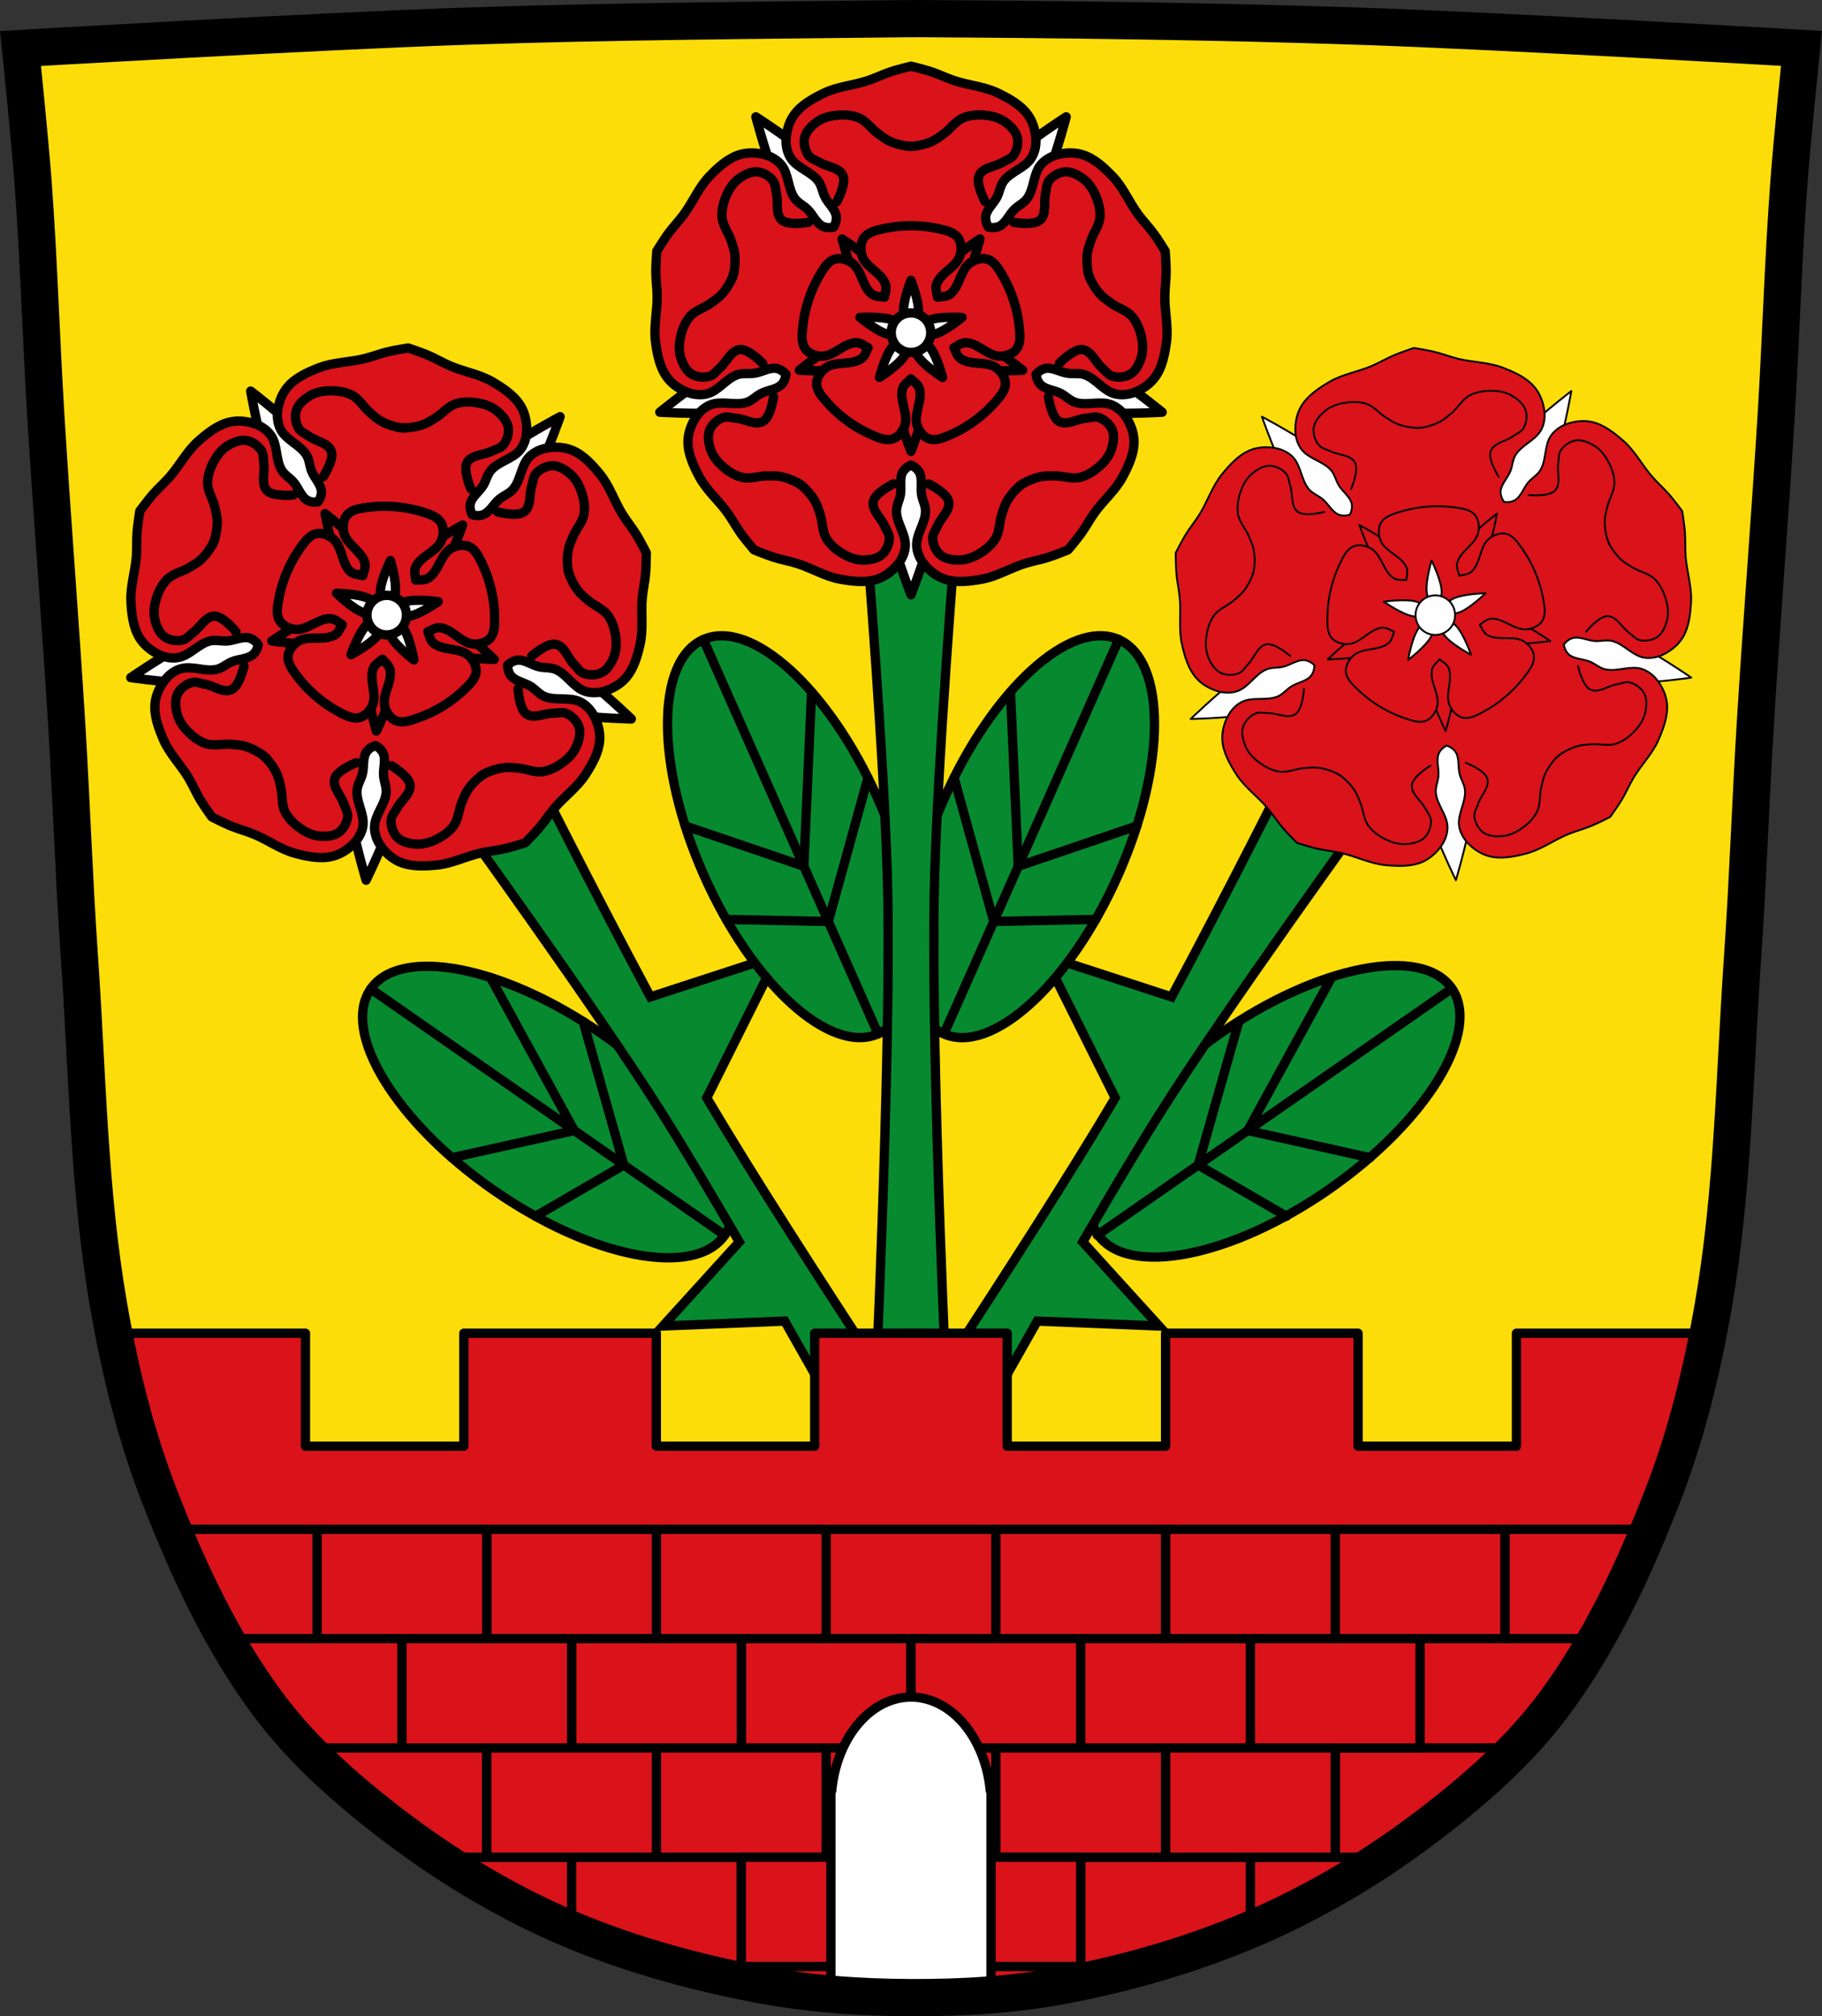 <svg xmlns="http://www.w3.org/2000/svg" height="1083.1" viewBox="0 0 979.17 1083.103" xmlns:xlink="http://www.w3.org/1999/xlink"><rect x="0" y="0" width="979.17" height="1083.103" fill="#333333" stroke="none"/><path d="M728.61 14.005c-78.32-2.627-156.69-3.547-235.05-4-2.653-.015-5.306.014-7.958.043-78.36.88-156.73 1.373-235.05 4-79.898 2.68-239.53 12-239.53 12s4.995 48.18 6.784 72.32c3.067 41.38 4.256 82.87 6.784 124.29 3.405 55.766 7.902 111.49 11.307 167.25 2.529 41.41 3.91 82.9 6.784 124.29 4.346 62.59 5.02 125.75 15.786 187.56 6.02 34.562 14.418 68.979 27.14 101.67 15.355 39.473 33.473 78.71 58.839 112.63 18.288 24.456 41.648 45.04 65.884 63.62 27.747 21.272 57.962 39.816 89.93 53.968 33.818 14.97 69.917 25.08 106.24 32.09 27.334 5.278 55.35 7.255 83.19 7.349 27.662.094 55.55-1.52 82.71-6.741 36.46-7.01 72.54-17.626 106.46-32.746 31.934-14.235 62.23-32.696 89.98-53.968 24.24-18.58 47.595-39.17 65.884-63.62 25.365-33.919 43.484-73.16 58.839-112.63 12.718-32.695 21.12-67.16 27.14-101.72 10.762-61.814 11.44-124.97 15.786-187.56 2.874-41.39 4.256-82.87 6.784-124.29 3.405-55.766 7.902-111.44 11.307-167.21 2.529-41.41 3.717-82.909 6.784-124.29 1.79-24.14 6.784-72.32 6.784-72.32s-159.63-9.319-239.53-12" fill="#fcdd09"/><g stroke="#000"><g fill="#078930" stroke-width="5"><g stroke-linejoin="round" stroke-linecap="round" transform="translate(187.56 17.787)"><ellipse transform="matrix(-.572 -.82 -.821 .571 0 0)" ry="115.85" rx="51.06" cy="-76.66" cx="-759.74"/><ellipse transform="rotate(-55.134) skewX(.048)" ry="115.85" rx="51.06" cy="418.95" cx="-414.85"/></g><g fill-rule="evenodd"><path d="M718.23 400.567s-3.716 6.752-5.475 9.955c-7.657.479-14.927.659-17.871-1.129 0 0-34.18 68.21-65.28 126.13l-68.47-22.305 38.2 76.54c-47.671 80.73-146.96 228.01-146.96 228.01l9.06 7.916-1.455 2.281 7.379 2.895 5.969 5.215 1.355-2.342 11.201 4.391s34-62.45 71.56-128.46l65.44 2.648-41.01-45.15c14.914-25.657 29.368-49.909 41.457-69.06 35.37-56.04 113.21-163.4 113.21-163.4-2.944-1.788-6.135-8.325-9.238-15.342 2.032-3.036 6.314-9.445 6.314-9.445-2.464-.406-6.263-.303-10.494-.06-1.735-3.867-3.394-7.286-4.891-9.285z"/><path d="M260.93 400.567c-1.496 1.999-3.156 5.418-4.891 9.285-4.232-.243-8.03-.346-10.494.06 0 0 4.282 6.409 6.314 9.445-3.104 7.02-6.295 13.553-9.238 15.342 0 0 77.85 107.36 113.21 163.4 12.09 19.16 26.543 43.41 41.457 69.06l-41.01 45.15 65.44-2.648c37.558 66.01 71.56 128.46 71.56 128.46l11.201-4.391 1.355 2.342 5.969-5.215 7.379-2.895-1.455-2.281 9.06-7.916s-99.29-147.28-146.96-228.01l38.2-76.54-68.47 22.305c-31.1-57.92-65.28-126.13-65.28-126.13-2.944 1.788-10.214 1.608-17.871 1.129-1.758-3.203-5.475-9.955-5.475-9.955z"/></g></g><g transform="translate(1235.49 17.787)"><ellipse cx="-903.89" cy="162.91" rx="51.06" ry="115.85" transform="rotate(-23.855 -220.997 76.647) skewX(.048)" fill="#078930" stroke-linejoin="round" stroke-linecap="round" stroke-width="5"/><path d="m-857.489 325.747 93.883 211.834" fill="none" fill-rule="evenodd" stroke="#000" stroke-linecap="round" stroke-width="5" id="a"/><path d="m-803.492 447.556-63.77-21.656" fill="none" fill-rule="evenodd" stroke="#000" stroke-linecap="round" stroke-width="5" id="b"/><path d="m-790.352 477.208-54.839-1.092" fill="none" fill-rule="evenodd" stroke="#000" stroke-linecap="round" stroke-width="5" id="c"/><path d="m-803.492 447.556 4.172-93.689" fill="none" fill-rule="evenodd" stroke="#000" stroke-linecap="round" stroke-width="5" id="d"/><path d="m-790.352 477.208 21.334-77.19" fill="none" fill-rule="evenodd" stroke="#000" stroke-linecap="round" stroke-width="5" id="e"/><g transform="scale(-1 1) rotate(-6.035 -64.65 -13717.98)"><ellipse cx="-903.89" cy="162.91" rx="51.06" ry="115.85" transform="matrix(.952 -.306 .307 .952 0 0)" fill="#078930" stroke-linejoin="round" stroke-linecap="round" stroke-width="5"/><g transform="rotate(6.035 -810.514 431.666)"><use xlink:href="#a"/><use xlink:href="#b"/><use xlink:href="#c"/><use xlink:href="#d"/><use xlink:href="#e"/></g></g></g><g stroke-width="5"><path d="M480.58 263.897s.332 7.701.492 11.352c-6.296 4.385-12.417 8.314-15.861 8.314 0 0 10.787 132.18 11.918 198.43 1.573 92.18-7.152 276.5-7.152 276.5l11.854 2.063-.059 2.705 7.809-1.357 7.809 1.357-.059-2.705 11.854-2.063s-8.724-184.31-7.15-276.5c1.131-66.25 11.918-198.43 11.918-198.43-3.444 0-9.566-3.929-15.861-8.314.16-3.65.49-11.352.49-11.352-2.317.932-5.509 2.992-9 5.396-3.49-2.404-6.683-4.465-9-5.396z" fill="#078930" fill-rule="evenodd"/><g stroke-linejoin="round"><g fill="#fff" stroke-linecap="round"><path d="M496.16 158.247c1.9-12.787 5.215-28.725 10.617-37.8 14.974-25.15 66.21-57.686 66.21-57.686s-15.09 58.767-34.36 80.8c-6.956 7.948-21.08 16.03-32.652 21.807-2.637 2.47-16.362 12.251-16.362 12.251s4.317-15.28 6.554-19.371zM483.03 158.247c-1.899-12.787-5.215-28.725-10.617-37.8-14.974-25.15-66.21-57.686-66.21-57.686s15.09 58.767 34.36 80.8c6.956 7.948 21.08 16.03 32.652 21.807 2.637 2.47 16.362 12.251 16.362 12.251s-4.317-15.28-6.554-19.371zM510.04 177.867c12.748-2.144 28.931-3.915 39.23-1.58 28.549 6.47 75.32 45.15 75.32 45.15s-60.56 3.809-87.46-7.72c-9.709-4.16-21.769-15.09-30.828-24.313-3.163-1.746-16.705-11.776-16.705-11.776s15.862-.613 20.446.248zM469.13 177.867c-12.748-2.144-28.931-3.915-39.23-1.58-28.549 6.47-75.32 45.15-75.32 45.15s60.56 3.809 87.46-7.72c9.709-4.16 21.769-15.09 30.828-24.313 3.163-1.746 16.705-11.776 16.705-11.776s-15.862-.613-20.446.248z"/><path d="M483.52 197.137c-5.976 11.463-12.655 26.308-13.615 36.826-2.66 29.15 19.691 85.57 19.691 85.57s22.319-56.43 19.658-85.57c-.959-10.518-7.634-25.361-13.615-36.826-.684-3.548-6.04-19.526-6.04-19.526s-5.48 14.897-6.076 19.526z"/></g><g fill="#da121a"><path d="M489.58 35.547s-7.136 1.756-10.623 2.899c-4.259 1.396-8.3 3.405-12.552 4.825-7.782 2.604-16.293 3.173-23.669 6.77-5.907 2.88-12.09 6.273-15.945 11.596-2.776 3.836-4.194 8.79-4.349 13.522-.108 3.315.661 6.839 2.422 9.65 3.457 5.519 11.128 7.294 14.972 12.552 1.748 2.391 2.107 5.543 3.376 8.219 1.884 3.971 6.326 7.201 6.273 11.596-.02 1.708-.583 3.294-1.467 4.808-1.718.377-3.399.422-5.04-.088-4.196-1.307-5.889-6.529-9.08-9.545-2.154-2.033-5.05-3.344-6.788-5.745-3.814-5.279-3.135-13.13-7.318-18.12-2.131-2.542-5.245-4.348-8.431-5.268-4.548-1.313-9.689-1.493-14.192-.036-6.25 2.023-11.398 6.85-15.962 11.578-5.696 5.906-8.857 13.835-13.734 20.431-2.664 3.604-5.825 6.827-8.467 10.447-2.164 2.965-6.03 9.209-6.03 9.209s-.541 7.324-.531 10.995c.014 4.482.684 8.952.725 13.434.075 8.206-2.01 16.477-.866 24.605.917 6.507 2.224 13.429 6.098 18.734 2.791 3.824 7.07 6.701 11.525 8.308 3.12 1.126 6.717 1.479 9.934.672 6.317-1.584 10.377-8.324 16.562-10.359 2.813-.925 5.918-.308 8.856-.69 4.358-.566 8.792-3.791 12.957-2.386 1.613.544 2.955 1.563 4.118 2.864-.174 1.743-.657 3.361-1.644 4.755-2.54 3.586-8.02 3.585-11.878 5.69-2.6 1.42-4.746 3.759-7.565 4.667-6.199 1.995-13.458-1.075-19.497 1.361-3.076 1.24-5.758 3.635-7.619 6.381-2.655 3.92-4.43 8.77-4.437 13.505-.001 6.572 3.01 12.954 6.098 18.757 3.856 7.244 10.398 12.695 15.167 19.373 2.604 3.648 4.71 7.646 7.336 11.278 2.151 2.974 6.894 8.591 6.894 8.591s6.793 2.765 10.289 3.889c4.267 1.373 8.717 2.136 12.992 3.482 7.827 2.465 15.06 6.991 23.14 8.414 6.472 1.137 13.463 2.026 19.709-.017 4.5-1.472 8.569-4.64 11.472-8.378 2.035-2.619 3.485-5.936 3.712-9.245.446-6.497-4.732-12.437-4.755-18.949 0-2.962 1.558-5.713 2.104-8.626.809-4.32-.891-9.554 1.733-13.08 1.013-1.362 2.387-2.319 3.976-3.02 1.59.704 2.964 1.661 3.976 3.02 2.623 3.526.924 8.761 1.733 13.08.545 2.911 2.114 5.662 2.104 8.626-.023 6.512-5.201 12.45-4.755 18.949.227 3.309 1.677 6.625 3.712 9.245 2.905 3.739 6.972 6.906 11.472 8.378 6.245 2.044 13.237 1.157 19.709.017 8.08-1.423 15.312-5.949 23.14-8.414 4.275-1.346 8.726-2.11 12.992-3.482 3.495-1.124 10.289-3.889 10.289-3.889s4.743-5.616 6.894-8.591c2.626-3.632 4.732-7.63 7.336-11.278 4.768-6.679 11.311-12.13 15.167-19.373 3.088-5.801 6.107-12.183 6.098-18.757-.001-4.735-1.782-9.584-4.437-13.505-1.86-2.746-4.542-5.142-7.619-6.381-6.04-2.436-13.298.634-19.497-1.361-2.82-.907-4.966-3.247-7.565-4.667-3.857-2.107-9.338-2.105-11.878-5.69-.988-1.394-1.47-3.01-1.644-4.755 1.164-1.3 2.505-2.319 4.118-2.864 4.164-1.405 8.598 1.82 12.957 2.386 2.937.382 6.04-.236 8.856.69 6.186 2.035 10.244 8.774 16.562 10.359 3.217.807 6.816.454 9.934-.672 4.454-1.607 8.734-4.483 11.525-8.308 3.875-5.308 5.181-12.23 6.098-18.734 1.145-8.125-.941-16.4-.866-24.605.041-4.482.711-8.952.725-13.434.011-3.67-.531-10.995-.531-10.995s-3.864-6.245-6.03-9.209c-2.642-3.621-5.803-6.844-8.467-10.447-4.878-6.599-8.04-14.528-13.734-20.431-4.565-4.73-9.706-9.555-15.962-11.578-4.505-1.457-9.644-1.278-14.192.036-3.187.92-6.301 2.726-8.431 5.268-4.183 4.991-3.504 12.839-7.318 18.12-1.735 2.401-4.634 3.712-6.788 5.745-3.196 3.02-4.889 8.238-9.08 9.545-1.638.51-3.32.466-5.04.088-.885-1.514-1.447-3.097-1.467-4.808-.052-4.394 4.392-7.625 6.273-11.596 1.269-2.676 1.628-5.829 3.376-8.219 3.844-5.257 11.515-7.03 14.972-12.552 1.76-2.811 2.53-6.336 2.422-9.65-.154-4.732-1.572-9.689-4.349-13.522-3.853-5.323-10.04-8.715-15.945-11.596-7.376-3.596-15.889-4.167-23.669-6.77-4.25-1.422-8.291-3.428-12.552-4.825-3.488-1.143-10.623-2.899-10.623-2.899z"/><g stroke-linecap="round"><path d="M492.5 170.807c.845-5.685 2.319-12.77 4.72-16.805 6.657-11.183 29.436-25.646 29.436-25.646s-6.707 26.13-15.278 35.924c-3.092 3.534-9.372 7.129-14.517 9.695-1.173 1.098-7.274 5.447-7.274 5.447s1.919-6.793 2.914-8.612zM486.67 170.807c-.845-5.685-2.319-12.77-4.72-16.805-6.657-11.183-29.436-25.646-29.436-25.646s6.707 26.13 15.278 35.924c3.092 3.534 9.372 7.129 14.517 9.695 1.173 1.098 7.274 5.447 7.274 5.447s-1.919-6.793-2.914-8.612z"/><path d="M498.67 179.527c5.668-.953 12.862-1.74 17.441-.703 12.692 2.876 33.486 20.07 33.486 20.07s-26.922 1.694-38.882-3.432c-4.316-1.85-9.678-6.711-13.705-10.809-1.406-.776-7.427-5.236-7.427-5.236s7.05-.273 9.09.11zM480.49 179.527c-5.668-.953-12.862-1.74-17.441-.703-12.692 2.876-33.486 20.07-33.486 20.07s26.922 1.694 38.882-3.432c4.316-1.85 9.678-6.711 13.706-10.809 1.406-.776 7.427-5.236 7.427-5.236s-7.05-.273-9.09.11z"/><path d="M486.88 188.087c-2.657 5.096-5.626 11.696-6.05 16.372-1.183 12.961 8.754 38.05 8.754 38.05s9.922-25.09 8.74-38.05c-.426-4.676-3.394-11.275-6.05-16.372-.304-1.578-2.687-8.681-2.687-8.681s-2.436 6.623-2.702 8.681z"/></g><path d="M489.59 121.267c-5.01 0-10.03.551-14.865 1.626-3.747.833-8.18 1.768-10.429 4.879-1.833 2.536-1.979 6.308-1.114 9.316 1.871 6.506 10.639 9.369 12.744 15.803.696 2.127-.262 4.485-.601 6.753-2.257-.374-4.79-.204-6.593-1.52-5.468-3.993-5.474-13.215-11.08-17-2.593-1.752-6.233-2.798-9.209-1.838-3.653 1.178-5.916 5.108-7.866 8.414-5.03 8.536-8.25 18.416-9.192 28.28-.364 3.816-.83 8.323 1.432 11.42 1.846 2.527 5.393 3.835 8.519 3.942 6.766.231 12.197-7.232 18.967-7.248 2.236-.005 4.172 1.628 6.222 2.652-1.057 2.033-1.653 4.487-3.465 5.798-5.485 3.965-14.282 1.137-19.621 5.303-2.467 1.925-4.57 5.073-4.578 8.202-.001 3.838 3.044 7.199 5.586 10.08 6.564 7.427 14.965 13.521 24.06 17.464 3.517 1.526 7.634 3.369 11.278 2.174 2.973-.975 5.314-3.935 6.381-6.876 2.31-6.363-3.103-13.849-1.026-20.292.684-2.122 2.834-3.464 4.437-5.091 1.606 1.631 3.769 2.966 4.454 5.091 2.077 6.443-3.335 13.929-1.026 20.292 1.067 2.941 3.411 5.901 6.381 6.876 3.643 1.195 7.778-.649 11.295-2.174 9.09-3.944 17.494-10.04 24.06-17.464 2.542-2.876 5.577-6.239 5.568-10.08-.001-3.129-2.111-6.279-4.578-8.202-5.337-4.164-14.12-1.335-19.603-5.303-1.812-1.311-2.425-3.765-3.482-5.798 2.05-1.023 3.988-2.656 6.222-2.652 6.77.015 12.218 7.478 18.985 7.248 3.127-.106 6.674-1.415 8.519-3.942 2.261-3.096 1.778-7.602 1.414-11.42-.941-9.866-4.157-19.745-9.192-28.28-1.95-3.307-4.213-7.236-7.866-8.414-2.978-.96-6.599.087-9.192 1.838-5.609 3.79-5.633 13.02-11.1 17-1.803 1.316-4.336 1.145-6.593 1.52-.339-2.268-1.297-4.626-.601-6.753 2.106-6.434 10.873-9.296 12.744-15.803.865-3.01.719-6.779-1.114-9.316-2.245-3.108-6.669-4.046-10.411-4.879a68.595 68.595 0 0 0-14.865-1.626z"/></g><g fill="#fff" stroke-linecap="round"><path d="M489.58 150.567s-4.541 11.448-4 17.375c.195 2.138 1.566 5.169 2.781 7.5.121.942 1.219 3.969 1.219 3.969s1.111-3.248 1.25-3.969c1.215-2.331 2.555-5.361 2.75-7.5.537-5.927-4-17.375-4-17.375zm0 28.844s3.223.113 4.156-.063c2.592.436 5.875.818 7.969.344 5.805-1.315 15.313-9.188 15.313-9.188s-12.31-.782-17.781 1.563c-1.974.846-4.408 3.062-6.25 4.938-.643.355-3.406 2.406-3.406 2.406zm0 0s.889 3.105 1.344 3.938c.386 2.6 1.058 5.842 2.156 7.688 3.044 5.113 13.469 11.719 13.469 11.719s-3.08-11.932-7-16.406c-1.414-1.616-4.272-3.265-6.625-4.438-.536-.502-3.344-2.5-3.344-2.5zm0 0s-2.776 1.998-3.313 2.5c-2.353 1.173-5.242 2.79-6.656 4.406-3.92 4.474-6.969 16.438-6.969 16.438s10.424-6.605 13.469-11.719c1.098-1.845 1.77-5.087 2.156-7.688.455-.833 1.313-3.938 1.313-3.938zm0 0s-2.732-2.051-3.375-2.406c-1.842-1.876-4.307-4.092-6.281-4.938-5.471-2.344-17.781-1.563-17.781-1.563s9.508 7.872 15.313 9.188c2.093.475 5.376.092 7.969-.344.933.175 4.156.063 4.156.063z"/><path d="M500.21 178.707c0 5.871-4.759 10.63-10.63 10.63-5.87 0-10.63-4.759-10.63-10.63s4.759-10.63 10.629-10.63c5.87 0 10.63 4.759 10.63 10.63z"/></g></g><g fill="#da121a" stroke-linecap="round"><path d="M449.78 108.277s5.119-9.536 3.249-13.894c-1.954-4.553-8.558-4.684-12.726-7.225-2.023-1.234-4.621-1.902-5.957-3.89-1.778-2.647-2.621-6.32-1.895-9.448.774-3.336 3.534-6.03 6.228-8.06 2.649-1.994 5.954-3.133 9.206-3.613 4.481-.661 9.327-.593 13.538 1.111 4.183 1.694 6.887 5.952 10.56 8.615 2.086 1.513 4.151 3.135 6.498 4.168 2.998 1.32 6.239 2.081 9.477 2.501 1.075.14 3.249 0 3.249 0"/><path d="M529.39 108.277s-5.119-9.536-3.249-13.894c1.954-4.553 8.558-4.684 12.726-7.225 2.023-1.234 4.621-1.902 5.957-3.89 1.778-2.647 2.621-6.32 1.895-9.448-.774-3.336-3.534-6.03-6.228-8.06-2.649-1.994-5.954-3.133-9.206-3.613-4.481-.661-9.327-.593-13.538 1.111-4.183 1.694-6.887 5.952-10.56 8.615-2.086 1.513-4.151 3.135-6.498 4.168-2.998 1.32-6.239 2.081-9.477 2.501-1.075.14-3.249 0-3.249 0M544.73 119.437s10.65 1.928 14.22-1.197c3.728-3.264 1.815-9.586 2.946-14.334.549-2.306.383-4.982 1.863-6.867 1.97-2.509 5.203-4.443 8.402-4.719 3.411-.293 6.827 1.5 9.587 3.437 2.714 1.905 4.818 4.697 6.279 7.642 2.01 4.058 3.442 8.689 3.12 13.221-.32 4.501-3.536 8.388-4.936 12.703-.795 2.451-1.703 4.915-1.96 7.468-.33 3.259-.054 6.578.545 9.786.199 1.065 1 3.091 1 3.091"/><path d="M569.3 195.157s7.49-7.813 12.214-7.376c4.934.454 7.097 6.695 10.798 9.876 1.798 1.544 3.235 3.808 5.539 4.466 3.067.874 6.822.543 9.572-1.113 2.934-1.765 4.647-5.223 5.744-8.411 1.079-3.135 1.143-6.63.596-9.872-.755-4.466-2.313-9.06-5.235-12.535-2.901-3.456-7.787-4.715-11.453-7.387-2.083-1.518-4.263-2.981-5.97-4.895-2.18-2.444-3.905-5.294-5.303-8.243-.464-.979-1-3.091-1-3.091M434.43 119.437s-10.65 1.928-14.22-1.197c-3.728-3.264-1.815-9.586-2.946-14.334-.549-2.306-.383-4.982-1.863-6.867-1.97-2.509-5.203-4.443-8.402-4.719-3.411-.293-6.827 1.5-9.587 3.437-2.714 1.905-4.818 4.697-6.279 7.642-2.01 4.058-3.442 8.689-3.12 13.221.32 4.501 3.536 8.388 4.936 12.703.795 2.451 1.703 4.915 1.96 7.468.33 3.259.054 6.578-.545 9.786-.199 1.065-1 3.091-1 3.091"/><path d="M409.87 195.157s-7.49-7.813-12.214-7.376c-4.934.454-7.097 6.695-10.798 9.876-1.798 1.544-3.235 3.808-5.539 4.466-3.067.874-6.822.543-9.572-1.113-2.934-1.765-4.647-5.223-5.744-8.411-1.079-3.135-1.143-6.63-.596-9.872.755-4.466 2.313-9.06 5.235-12.535 2.901-3.456 7.787-4.715 11.453-7.387 2.083-1.518 4.263-2.981 5.97-4.895 2.18-2.444 3.905-5.294 5.303-8.243.464-.979 1-3.091 1-3.091M563.44 213.147s1.459 10.725 5.534 13.151c4.256 2.536 9.678-1.237 14.543-1.63 2.362-.191 4.857-1.176 7.106-.351 2.995 1.098 5.834 3.575 7.085 6.532 1.333 3.153.684 6.957-.305 10.18-.972 3.17-2.978 6.03-5.327 8.332-3.238 3.167-7.199 5.96-11.609 7.05-4.38 1.087-9.07-.77-13.604-.768-2.577.002-5.201-.098-7.707.445-3.201.693-6.273 1.983-9.141 3.544-.951.518-2.629 1.909-2.629 1.909"/><path d="M499.02 259.918s9.745 4.708 10.792 9.335c1.093 4.833-4.173 8.818-6.05 13.323-.913 2.187-2.622 4.254-2.535 6.648.117 3.187 1.592 6.654 4.02 8.76 2.586 2.244 6.403 2.804 9.774 2.863 3.315.057 6.659-.963 9.572-2.485 4.01-2.098 7.896-4.999 10.303-8.853 2.39-3.828 2.077-8.862 3.484-13.175.799-2.45 1.517-4.975 2.81-7.191 1.651-2.828 3.828-5.35 6.199-7.591.787-.744 2.629-1.909 2.629-1.909M415.72 213.147s-1.459 10.725-5.534 13.151c-4.256 2.536-9.678-1.237-14.543-1.63-2.362-.191-4.857-1.176-7.106-.351-2.995 1.098-5.834 3.575-7.085 6.532-1.333 3.153-.684 6.957.305 10.18.972 3.17 2.978 6.03 5.327 8.332 3.238 3.167 7.199 5.96 11.609 7.05 4.38 1.087 9.07-.77 13.604-.768 2.577.002 5.201-.098 7.707.445 3.201.693 6.273 1.983 9.141 3.544.951.518 2.629 1.909 2.629 1.909"/><path d="M480.14 259.918s-9.745 4.708-10.792 9.335c-1.093 4.833 4.173 8.818 6.05 13.323.913 2.187 2.622 4.254 2.535 6.648-.117 3.187-1.592 6.654-4.02 8.76-2.586 2.244-6.403 2.804-9.774 2.863-3.315.057-6.659-.963-9.572-2.485-4.01-2.098-7.896-4.999-10.303-8.853-2.39-3.828-2.077-8.862-3.484-13.175-.799-2.45-1.517-4.975-2.81-7.191-1.651-2.828-3.828-5.35-6.199-7.591-.787-.744-2.629-1.909-2.629-1.909"/></g><g fill="none" fill-rule="evenodd" stroke-linecap="round"><path d="m199.24 531.227 190.22 132.3M308.63 607.307l-65.746 14.601M335.25 625.817l-47.44 27.541M308.63 607.307l-45.07-82.24M335.25 625.817l-21.847-77.05"/></g></g><g transform="scale(1 -1) rotate(31.279 240.703 3023.14)" stroke="#000" stroke-width="5"><path d="M-1522.02 153.62c1.9-12.787 5.215-28.725 10.617-37.8 14.974-25.15 66.21-57.686 66.21-57.686s-15.09 58.767-34.36 80.8c-6.956 7.948-21.08 16.03-32.652 21.807-2.637 2.47-16.362 12.251-16.362 12.251s4.317-15.28 6.554-19.371z" fill="#fff" stroke-linejoin="round" stroke-linecap="round" id="f"/><path d="M-1535.15 153.62c-1.899-12.787-5.215-28.725-10.617-37.8-14.974-25.15-66.21-57.686-66.21-57.686s15.09 58.767 34.36 80.8c6.956 7.948 21.08 16.03 32.652 21.807 2.637 2.47 16.362 12.251 16.362 12.251s-4.317-15.28-6.554-19.371z" fill="#fff" stroke-linejoin="round" stroke-linecap="round" id="g"/><path d="M-1508.14 173.24c12.748-2.144 28.931-3.915 39.23-1.58 28.549 6.47 75.32 45.15 75.32 45.15s-60.56 3.809-87.46-7.72c-9.709-4.16-21.769-15.09-30.828-24.313-3.163-1.746-16.705-11.776-16.705-11.776s15.862-.613 20.446.248z" fill="#fff" stroke-linejoin="round" stroke-linecap="round" id="h"/><path d="M-1549.05 173.24c-12.748-2.144-28.931-3.915-39.23-1.58-28.549 6.47-75.32 45.15-75.32 45.15s60.56 3.809 87.46-7.72c9.709-4.16 21.769-15.09 30.828-24.313 3.163-1.746 16.705-11.776 16.705-11.776s-15.862-.613-20.446.248z" fill="#fff" stroke-linejoin="round" stroke-linecap="round" id="i"/><path d="M-1534.66 192.51c-5.976 11.463-12.655 26.308-13.615 36.826-2.66 29.15 19.691 85.57 19.691 85.57s22.319-56.43 19.658-85.57c-.959-10.518-7.634-25.361-13.615-36.826-.684-3.548-6.04-19.526-6.04-19.526s-5.48 14.897-6.076 19.526z" fill="#fff" stroke-linejoin="round" stroke-linecap="round" id="j"/><path d="M-1528.6 30.917s-7.136 1.756-10.623 2.899c-4.259 1.396-8.3 3.405-12.552 4.825-7.782 2.604-16.293 3.173-23.669 6.77-5.907 2.88-12.09 6.273-15.945 11.596-2.776 3.836-4.194 8.79-4.349 13.522-.108 3.315.661 6.839 2.422 9.65 3.457 5.519 11.128 7.294 14.972 12.552 1.748 2.391 2.107 5.543 3.376 8.219 1.884 3.971 6.326 7.201 6.273 11.596-.02 1.708-.583 3.294-1.467 4.808-1.718.377-3.399.422-5.04-.088-4.196-1.307-5.889-6.529-9.08-9.545-2.154-2.033-5.05-3.344-6.788-5.745-3.814-5.279-3.135-13.13-7.318-18.12-2.131-2.542-5.245-4.348-8.431-5.268-4.548-1.313-9.689-1.493-14.192-.036-6.25 2.023-11.398 6.85-15.962 11.578-5.696 5.906-8.857 13.835-13.734 20.431-2.664 3.604-5.825 6.827-8.467 10.447-2.164 2.965-6.03 9.209-6.03 9.209s-.541 7.324-.531 10.995c.014 4.482.684 8.952.725 13.434.075 8.206-2.01 16.477-.866 24.605.917 6.507 2.224 13.429 6.098 18.734 2.791 3.824 7.07 6.701 11.525 8.308 3.12 1.126 6.717 1.479 9.934.672 6.317-1.584 10.377-8.324 16.562-10.359 2.813-.925 5.918-.308 8.856-.69 4.358-.566 8.792-3.791 12.957-2.386 1.613.544 2.955 1.563 4.118 2.864-.174 1.743-.657 3.361-1.644 4.755-2.54 3.586-8.02 3.585-11.878 5.69-2.6 1.42-4.746 3.759-7.565 4.667-6.199 1.995-13.458-1.075-19.497 1.361-3.076 1.24-5.758 3.635-7.619 6.381-2.655 3.92-4.43 8.77-4.437 13.505-.001 6.572 3.01 12.954 6.098 18.757 3.856 7.244 10.398 12.695 15.167 19.373 2.604 3.648 4.71 7.646 7.336 11.278 2.151 2.974 6.894 8.591 6.894 8.591s6.793 2.765 10.289 3.889c4.267 1.373 8.717 2.136 12.992 3.482 7.827 2.465 15.06 6.991 23.14 8.414 6.472 1.137 13.463 2.026 19.709-.017 4.5-1.472 8.569-4.64 11.472-8.378 2.035-2.619 3.485-5.936 3.712-9.245.446-6.497-4.732-12.437-4.755-18.949 0-2.962 1.558-5.713 2.104-8.626.809-4.32-.891-9.554 1.733-13.08 1.013-1.362 2.387-2.319 3.976-3.02 1.59.704 2.964 1.661 3.976 3.02 2.623 3.526.924 8.761 1.733 13.08.545 2.911 2.114 5.662 2.104 8.626-.023 6.512-5.201 12.45-4.755 18.949.227 3.309 1.677 6.625 3.712 9.245 2.905 3.739 6.972 6.906 11.472 8.378 6.245 2.044 13.237 1.157 19.709.017 8.08-1.423 15.312-5.949 23.14-8.414 4.275-1.346 8.726-2.11 12.992-3.482 3.495-1.124 10.289-3.889 10.289-3.889s4.743-5.616 6.894-8.591c2.626-3.632 4.732-7.63 7.336-11.278 4.768-6.679 11.311-12.13 15.167-19.373 3.088-5.801 6.107-12.183 6.098-18.757-.001-4.735-1.782-9.584-4.437-13.505-1.86-2.746-4.542-5.142-7.619-6.381-6.04-2.436-13.298.634-19.497-1.361-2.82-.907-4.966-3.247-7.565-4.667-3.857-2.107-9.338-2.105-11.878-5.69-.988-1.394-1.47-3.01-1.644-4.755 1.164-1.3 2.505-2.319 4.118-2.864 4.164-1.405 8.598 1.82 12.957 2.386 2.937.382 6.04-.236 8.856.69 6.186 2.035 10.244 8.774 16.562 10.359 3.217.807 6.816.454 9.934-.672 4.454-1.607 8.734-4.483 11.525-8.308 3.875-5.308 5.181-12.23 6.098-18.734 1.145-8.125-.941-16.4-.866-24.605.041-4.482.711-8.952.725-13.434.011-3.67-.531-10.995-.531-10.995s-3.864-6.245-6.03-9.209c-2.642-3.621-5.803-6.844-8.467-10.447-4.878-6.599-8.04-14.528-13.734-20.431-4.565-4.73-9.706-9.555-15.962-11.578-4.505-1.457-9.644-1.278-14.192.036-3.187.92-6.301 2.726-8.431 5.268-4.183 4.991-3.504 12.839-7.318 18.12-1.735 2.401-4.634 3.712-6.788 5.745-3.196 3.02-4.889 8.238-9.08 9.545-1.638.51-3.32.466-5.04.088-.885-1.514-1.447-3.097-1.467-4.808-.052-4.394 4.392-7.625 6.273-11.596 1.269-2.676 1.628-5.829 3.376-8.219 3.844-5.257 11.515-7.03 14.972-12.552 1.76-2.811 2.53-6.336 2.422-9.65-.154-4.732-1.572-9.689-4.349-13.522-3.853-5.323-10.04-8.715-15.945-11.596-7.376-3.596-15.889-4.167-23.669-6.77-4.25-1.422-8.291-3.428-12.552-4.825-3.488-1.143-10.623-2.899-10.623-2.899z" fill="#da121a" stroke-linejoin="round" id="k"/><path d="M-1525.68 166.18c.845-5.685 2.319-12.77 4.72-16.805 6.657-11.183 29.436-25.646 29.436-25.646s-6.707 26.13-15.278 35.924c-3.092 3.534-9.372 7.129-14.517 9.695-1.173 1.098-7.274 5.447-7.274 5.447s1.919-6.793 2.914-8.612z" fill="#da121a" stroke-linejoin="round" stroke-linecap="round" id="l"/><path d="M-1531.51 166.18c-.845-5.685-2.319-12.77-4.72-16.805-6.657-11.183-29.436-25.646-29.436-25.646s6.707 26.13 15.278 35.924c3.092 3.534 9.372 7.129 14.517 9.695 1.173 1.098 7.274 5.447 7.274 5.447s-1.919-6.793-2.914-8.612z" fill="#da121a" stroke-linejoin="round" stroke-linecap="round" id="m"/><path d="M-1519.51 174.9c5.668-.953 12.862-1.74 17.441-.703 12.692 2.876 33.486 20.07 33.486 20.07s-26.922 1.694-38.882-3.432c-4.316-1.85-9.678-6.711-13.705-10.809-1.406-.776-7.427-5.236-7.427-5.236s7.05-.273 9.09.11z" fill="#da121a" stroke-linejoin="round" stroke-linecap="round" id="n"/><path d="M-1537.69 174.9c-5.668-.953-12.862-1.74-17.441-.703-12.692 2.876-33.486 20.07-33.486 20.07s26.922 1.694 38.882-3.432c4.316-1.85 9.678-6.711 13.706-10.809 1.406-.776 7.427-5.236 7.427-5.236s-7.05-.273-9.09.11z" fill="#da121a" stroke-linejoin="round" stroke-linecap="round" id="o"/><path d="M-1531.3 183.46c-2.657 5.096-5.626 11.696-6.05 16.372-1.183 12.961 8.754 38.05 8.754 38.05s9.922-25.09 8.74-38.05c-.426-4.676-3.394-11.275-6.05-16.372-.304-1.578-2.687-8.681-2.687-8.681s-2.436 6.623-2.702 8.681z" fill="#da121a" stroke-linejoin="round" stroke-linecap="round" id="p"/><path d="M-1528.59 116.64c-5.01 0-10.03.551-14.865 1.626-3.747.833-8.18 1.768-10.429 4.879-1.833 2.536-1.979 6.308-1.114 9.316 1.871 6.506 10.639 9.369 12.744 15.803.696 2.127-.262 4.485-.601 6.753-2.257-.374-4.79-.204-6.593-1.52-5.468-3.993-5.474-13.215-11.08-17-2.593-1.752-6.233-2.798-9.209-1.838-3.653 1.178-5.916 5.108-7.866 8.414-5.03 8.536-8.25 18.416-9.192 28.28-.364 3.816-.83 8.323 1.432 11.42 1.846 2.527 5.393 3.835 8.519 3.942 6.766.231 12.197-7.232 18.967-7.248 2.236-.005 4.172 1.628 6.222 2.652-1.057 2.033-1.653 4.487-3.465 5.798-5.485 3.965-14.282 1.137-19.621 5.303-2.467 1.925-4.57 5.073-4.578 8.202-.001 3.838 3.044 7.199 5.586 10.08 6.564 7.427 14.965 13.521 24.06 17.464 3.517 1.526 7.634 3.369 11.278 2.174 2.973-.975 5.314-3.935 6.381-6.876 2.31-6.363-3.103-13.849-1.026-20.292.684-2.122 2.834-3.464 4.437-5.091 1.606 1.631 3.769 2.966 4.454 5.091 2.077 6.443-3.335 13.929-1.026 20.292 1.067 2.941 3.411 5.901 6.381 6.876 3.643 1.195 7.778-.649 11.295-2.174 9.09-3.944 17.494-10.04 24.06-17.464 2.542-2.876 5.577-6.239 5.568-10.08-.001-3.129-2.111-6.279-4.578-8.202-5.337-4.164-14.12-1.335-19.603-5.303-1.812-1.311-2.425-3.765-3.482-5.798 2.05-1.023 3.988-2.656 6.222-2.652 6.77.015 12.218 7.478 18.985 7.248 3.127-.106 6.674-1.415 8.519-3.942 2.261-3.096 1.778-7.602 1.414-11.42-.941-9.866-4.157-19.745-9.192-28.28-1.95-3.307-4.213-7.236-7.866-8.414-2.978-.96-6.599.087-9.192 1.838-5.609 3.79-5.633 13.02-11.1 17-1.803 1.316-4.336 1.145-6.593 1.52-.339-2.268-1.297-4.626-.601-6.753 2.106-6.434 10.873-9.296 12.744-15.803.865-3.01.719-6.779-1.114-9.316-2.245-3.108-6.669-4.046-10.411-4.879a68.595 68.595 0 0 0-14.865-1.626z" fill="#da121a" stroke-linejoin="round" id="q"/><path d="M-1528.6 145.94s-4.541 11.448-4 17.375c.195 2.138 1.566 5.169 2.781 7.5.121.942 1.219 3.969 1.219 3.969s1.111-3.248 1.25-3.969c1.215-2.331 2.555-5.361 2.75-7.5.537-5.927-4-17.375-4-17.375zm0 28.844s3.223.113 4.156-.063c2.592.436 5.875.818 7.969.344 5.805-1.315 15.313-9.188 15.313-9.188s-12.31-.782-17.781 1.563c-1.974.846-4.408 3.062-6.25 4.938-.643.355-3.406 2.406-3.406 2.406zm0 0s.889 3.105 1.344 3.938c.386 2.6 1.058 5.842 2.156 7.688 3.044 5.113 13.469 11.719 13.469 11.719s-3.08-11.932-7-16.406c-1.414-1.616-4.272-3.265-6.625-4.438-.536-.502-3.344-2.5-3.344-2.5zm0 0s-2.776 1.998-3.313 2.5c-2.353 1.173-5.242 2.79-6.656 4.406-3.92 4.474-6.969 16.438-6.969 16.438s10.424-6.605 13.469-11.719c1.098-1.845 1.77-5.087 2.156-7.688.455-.833 1.313-3.938 1.313-3.938zm0 0s-2.732-2.051-3.375-2.406c-1.842-1.876-4.307-4.092-6.281-4.938-5.471-2.344-17.781-1.563-17.781-1.563s9.508 7.872 15.313 9.188c2.093.475 5.376.092 7.969-.344.933.175 4.156.063 4.156.063z" fill="#fff" stroke-linejoin="round" stroke-linecap="round" id="r"/><path d="M-1517.97 174.08c0 5.871-4.759 10.63-10.63 10.63-5.87 0-10.63-4.759-10.63-10.63s4.759-10.63 10.629-10.63c5.87 0 10.63 4.759 10.63 10.63z" fill="#fff" stroke-linejoin="round" stroke-linecap="round" id="s"/><path d="M-1568.4 103.65s5.119-9.536 3.249-13.894c-1.954-4.553-8.558-4.684-12.726-7.225-2.023-1.234-4.621-1.902-5.957-3.89-1.778-2.647-2.621-6.32-1.895-9.448.774-3.336 3.534-6.03 6.228-8.06 2.649-1.994 5.954-3.133 9.206-3.613 4.481-.661 9.327-.593 13.538 1.111 4.183 1.694 6.887 5.952 10.56 8.615 2.086 1.513 4.151 3.135 6.498 4.168 2.998 1.32 6.239 2.081 9.477 2.501 1.075.14 3.249 0 3.249 0" fill="#da121a" stroke-linecap="round" id="t"/><path d="M-1488.79 103.65s-5.119-9.536-3.249-13.894c1.954-4.553 8.558-4.684 12.726-7.225 2.023-1.234 4.621-1.902 5.957-3.89 1.778-2.647 2.621-6.32 1.895-9.448-.774-3.336-3.534-6.03-6.228-8.06-2.649-1.994-5.954-3.133-9.206-3.613-4.481-.661-9.327-.593-13.538 1.111-4.183 1.694-6.887 5.952-10.56 8.615-2.086 1.513-4.151 3.135-6.498 4.168-2.998 1.32-6.239 2.081-9.477 2.501-1.075.14-3.249 0-3.249 0" fill="#da121a" stroke-linecap="round" id="u"/><path d="M-1473.45 114.81s10.65 1.928 14.22-1.197c3.728-3.264 1.815-9.586 2.946-14.334.549-2.306.383-4.982 1.863-6.867 1.97-2.509 5.203-4.443 8.402-4.719 3.411-.293 6.827 1.5 9.587 3.437 2.714 1.905 4.818 4.697 6.279 7.642 2.01 4.058 3.442 8.689 3.12 13.221-.32 4.501-3.536 8.388-4.936 12.703-.795 2.451-1.703 4.915-1.96 7.468-.33 3.259-.054 6.578.545 9.786.199 1.065 1 3.091 1 3.091" fill="#da121a" stroke-linecap="round" id="v"/><path d="M-1448.88 190.53s7.49-7.813 12.214-7.376c4.934.454 7.097 6.695 10.798 9.876 1.798 1.544 3.235 3.808 5.539 4.466 3.067.874 6.822.543 9.572-1.113 2.934-1.765 4.647-5.223 5.744-8.411 1.079-3.135 1.143-6.63.596-9.872-.755-4.466-2.313-9.06-5.235-12.535-2.901-3.456-7.787-4.715-11.453-7.387-2.083-1.518-4.263-2.981-5.97-4.895-2.18-2.444-3.905-5.294-5.303-8.243-.464-.979-1-3.091-1-3.091" fill="#da121a" stroke-linecap="round" id="w"/><path d="M-1583.75 114.81s-10.65 1.928-14.22-1.197c-3.728-3.264-1.815-9.586-2.946-14.334-.549-2.306-.383-4.982-1.863-6.867-1.97-2.509-5.203-4.443-8.402-4.719-3.411-.293-6.827 1.5-9.587 3.437-2.714 1.905-4.818 4.697-6.279 7.642-2.01 4.058-3.442 8.689-3.12 13.221.32 4.501 3.536 8.388 4.936 12.703.795 2.451 1.703 4.915 1.96 7.468.33 3.259.054 6.578-.545 9.786-.199 1.065-1 3.091-1 3.091" fill="#da121a" stroke-linecap="round" id="x"/><path d="M-1608.31 190.53s-7.49-7.813-12.214-7.376c-4.934.454-7.097 6.695-10.798 9.876-1.798 1.544-3.235 3.808-5.539 4.466-3.067.874-6.822.543-9.572-1.113-2.934-1.765-4.647-5.223-5.744-8.411-1.079-3.135-1.143-6.63-.596-9.872.755-4.466 2.313-9.06 5.235-12.535 2.901-3.456 7.787-4.715 11.453-7.387 2.083-1.518 4.263-2.981 5.97-4.895 2.18-2.444 3.905-5.294 5.303-8.243.464-.979 1-3.091 1-3.091" fill="#da121a" stroke-linecap="round" id="y"/><path d="M-1454.74 208.52s1.459 10.725 5.534 13.151c4.256 2.536 9.678-1.237 14.543-1.63 2.362-.191 4.857-1.176 7.106-.351 2.995 1.098 5.834 3.575 7.085 6.532 1.333 3.153.684 6.957-.305 10.18-.972 3.17-2.978 6.03-5.327 8.332-3.238 3.167-7.199 5.96-11.609 7.05-4.38 1.087-9.07-.77-13.604-.768-2.577.002-5.201-.098-7.707.445-3.201.693-6.273 1.983-9.141 3.544-.951.518-2.629 1.909-2.629 1.909" fill="#da121a" stroke-linecap="round" id="z"/><path d="M-1519.16 255.29s9.745 4.708 10.792 9.335c1.093 4.833-4.173 8.818-6.05 13.323-.913 2.187-2.622 4.254-2.535 6.648.117 3.187 1.592 6.654 4.02 8.76 2.586 2.244 6.403 2.804 9.774 2.863 3.315.057 6.659-.963 9.572-2.485 4.01-2.098 7.896-4.999 10.303-8.853 2.39-3.828 2.077-8.862 3.484-13.175.799-2.45 1.517-4.975 2.81-7.191 1.651-2.828 3.828-5.35 6.199-7.591.787-.744 2.629-1.909 2.629-1.909" fill="#da121a" stroke-linecap="round" id="A"/><path d="M-1602.46 208.52s-1.459 10.725-5.534 13.151c-4.256 2.536-9.678-1.237-14.543-1.63-2.362-.191-4.857-1.176-7.106-.351-2.995 1.098-5.834 3.575-7.085 6.532-1.333 3.153-.684 6.957.305 10.18.972 3.17 2.978 6.03 5.327 8.332 3.238 3.167 7.199 5.96 11.609 7.05 4.38 1.087 9.07-.77 13.604-.768 2.577.002 5.201-.098 7.707.445 3.201.693 6.273 1.983 9.141 3.544.951.518 2.629 1.909 2.629 1.909" fill="#da121a" stroke-linecap="round" id="B"/><path d="M-1538.04 255.29s-9.745 4.708-10.792 9.335c-1.093 4.833 4.173 8.818 6.05 13.323.913 2.187 2.622 4.254 2.535 6.648-.117 3.187-1.592 6.654-4.02 8.76-2.586 2.244-6.403 2.804-9.774 2.863-3.315.057-6.659-.963-9.572-2.485-4.01-2.098-7.896-4.999-10.303-8.853-2.39-3.828-2.077-8.862-3.484-13.175-.799-2.45-1.517-4.975-2.81-7.191-1.651-2.828-3.828-5.35-6.199-7.591-.787-.744-2.629-1.909-2.629-1.909" fill="#da121a" stroke-linecap="round" id="C"/></g><g fill="none" fill-rule="evenodd" stroke-linecap="round" stroke-width="5"><path d="m779.92 531.227-190.22 132.3M670.54 607.307l65.746 14.601M643.91 625.817l47.44 27.541M670.54 607.307l45.07-82.24M643.91 625.817l21.847-77.05"/></g><g transform="rotate(-148.721 -356.732 -69.672)"><use xlink:href="#f"/><use xlink:href="#g"/><use xlink:href="#h"/><use xlink:href="#i"/><use xlink:href="#j"/><use xlink:href="#k"/><use xlink:href="#l"/><use xlink:href="#m"/><use xlink:href="#n"/><use xlink:href="#o"/><use xlink:href="#p"/><use xlink:href="#q"/><use xlink:href="#r"/><use xlink:href="#s"/><use xlink:href="#t"/><use xlink:href="#u"/><use xlink:href="#v"/><use xlink:href="#w"/><use xlink:href="#x"/><use xlink:href="#y"/><use xlink:href="#z"/><use xlink:href="#A"/><use xlink:href="#B"/><use xlink:href="#C"/></g><g fill="#da121a"><path d="m414.67 1044.837-8.169 20.91 40.06 5.497 69.35 3.288 56.5-8.177s13.367 4.053 19.427-2.959c6.06-7.01 2.362-16.535 2.362-18.897 0-2.362-12.486-10.124-18.223-10.798-5.737-.675-153.2-.337-153.2-.337z" fill-rule="evenodd"/><g stroke-linejoin="round" stroke-linecap="round" stroke-width="5"><path d="M61.13 716.197c5.783 29.682 13.526 59.1 24.471 87.23 2.353 6.05 4.78 12.09 7.279 18.11h793.38a869.81 869.81 0 0 0 7.297-18.15c10.935-28.11 18.674-57.52 24.455-87.19h-103.05v60.678h-85.12v-60.678h-103.44v60.678h-85.12v-60.678h-103.44v60.678h-85.12v-60.678h-103.44v60.678h-85.12v-60.678H61.102zm102.83 222.76a300.093 300.093 0 0 0 6.438 6.527v-6.527h-6.438zm644.81 0v6.482a298.324 298.324 0 0 0 6.396-6.482h-6.396zM235.41 997.67c20.577 13.79 42.28 25.983 64.855 35.978 2.3 1.018 4.612 2.01 6.932 2.982v-38.961H235.41zm436.57 0v38.928a416.242 416.242 0 0 0 6.889-2.992c22.522-10.04 44.22-22.19 64.795-35.936h-71.68zM443.98 821.547h91.19v58.711h-91.19z"/><path d="M352.79 821.547h91.2v58.711h-91.2zM261.59 821.547h91.2v58.711h-91.2z"/><path d="M170.4 821.547h91.2v58.711h-91.2zM92.88 821.547c8.329 20.06 17.563 39.855 28.29 58.711h49.22v-58.711H92.88zm715.88 0v58.711h49.2c10.729-18.856 19.967-38.648 28.3-58.711h-77.5z"/><path d="M717.57 821.547h91.2v58.711h-91.2zM626.37 821.547h91.2v58.711h-91.2z"/><path d="M535.18 821.547h91.2v58.711h-91.2zM398.38 880.257h91.19v58.712h-91.19z"/><path d="M307.19 880.257h91.2v58.712h-91.2z"/><path d="M215.993 880.257h91.2v58.712h-91.2z"/><path d="M124.796 880.257v6.232c6.05 10.198 12.557 20.1 19.645 29.58 6.01 8.03 12.567 15.636 19.518 22.898h52.04v-58.711h-91.2zm638.37 0v58.711h51.994c6.966-7.275 13.541-14.895 19.559-22.941 7.087-9.476 13.59-19.38 19.643-29.576v-6.193h-91.2zm-455.98 117.42v38.961c18.92 7.94 38.498 14.425 58.38 19.75h32.811v-58.711h-91.2zm273.59 0v58.711h34.23c19.398-5.392 38.481-11.936 56.969-19.783v-38.928h-91.2z"/><path d="M121.17 880.257a388.898 388.898 0 0 0 3.625 6.232v-6.232h-3.625zm733.19 0v6.189a392.407 392.407 0 0 0 3.6-6.189h-3.6zm-683.97 58.711v6.527c12.502 12.286 26.07 23.572 39.928 34.2a484.287 484.287 0 0 0 25.08 17.988h26.19V938.97h-91.2zm547.17 0v58.713h26.09a478.89 478.89 0 0 0 25.18-18.03c13.859-10.625 27.426-21.911 39.928-34.2v-6.482h-91.2z"/><path d="M671.97 880.257h91.2v58.712h-91.2z"/><path d="M580.78 880.257h91.2v58.712h-91.2zM489.58 880.257h91.2v58.712h-91.2z"/><path d="M443.98 938.967h91.19v58.711h-91.19z"/><path d="M352.79 938.967h91.2v58.711h-91.2zM261.59 938.967h91.2v58.711h-91.2zM626.37 938.967h91.2v58.711h-91.2z"/><path d="M535.18 938.967h91.2v58.711h-91.2zM398.38 997.677h91.19v58.71h-91.19z"/><path d="M489.58 997.677h91.2v58.71h-91.2z"/></g></g><path d="M489.58 911.642a43.025 57.695 0 0 0-42.622 50.352h-.404V1071.248c14.347 1.247 28.765 1.803 43.13 1.852 14.29.049 28.638-.366 42.916-1.49V961.996h-.393a43.025 57.695 0 0 0-42.632-50.352z" fill="#fff" stroke-linejoin="round" stroke-linecap="round" stroke-width="5"/><path d="M728.61 14.005c-78.32-2.627-156.69-3.547-235.05-4-2.653-.015-5.306.014-7.958.043-78.36.88-156.73 1.373-235.05 4-79.898 2.68-239.53 12-239.53 12s4.995 48.18 6.784 72.32c3.067 41.38 4.256 82.87 6.784 124.29 3.405 55.766 7.902 111.49 11.307 167.25 2.529 41.41 3.91 82.9 6.784 124.29 4.346 62.59 5.02 125.75 15.786 187.56 6.02 34.562 14.418 68.979 27.14 101.67 15.355 39.473 33.473 78.71 58.839 112.63 18.288 24.456 41.648 45.04 65.884 63.62 27.747 21.272 57.962 39.816 89.93 53.968 33.818 14.97 69.917 25.08 106.24 32.09 27.334 5.278 55.35 7.255 83.19 7.349 27.662.094 55.55-1.52 82.71-6.741 36.46-7.01 72.54-17.626 106.46-32.746 31.934-14.235 62.23-32.696 89.98-53.968 24.24-18.58 47.595-39.17 65.884-63.62 25.365-33.919 43.484-73.16 58.839-112.63 12.718-32.695 21.12-67.16 27.14-101.72 10.762-61.814 11.44-124.97 15.786-187.56 2.874-41.39 4.256-82.87 6.784-124.29 3.405-55.766 7.902-111.44 11.307-167.21 2.529-41.41 3.717-82.909 6.784-124.29 1.79-24.14 6.784-72.32 6.784-72.32s-159.63-9.319-239.53-12z" fill="none" stroke-width="20"/></g></svg>